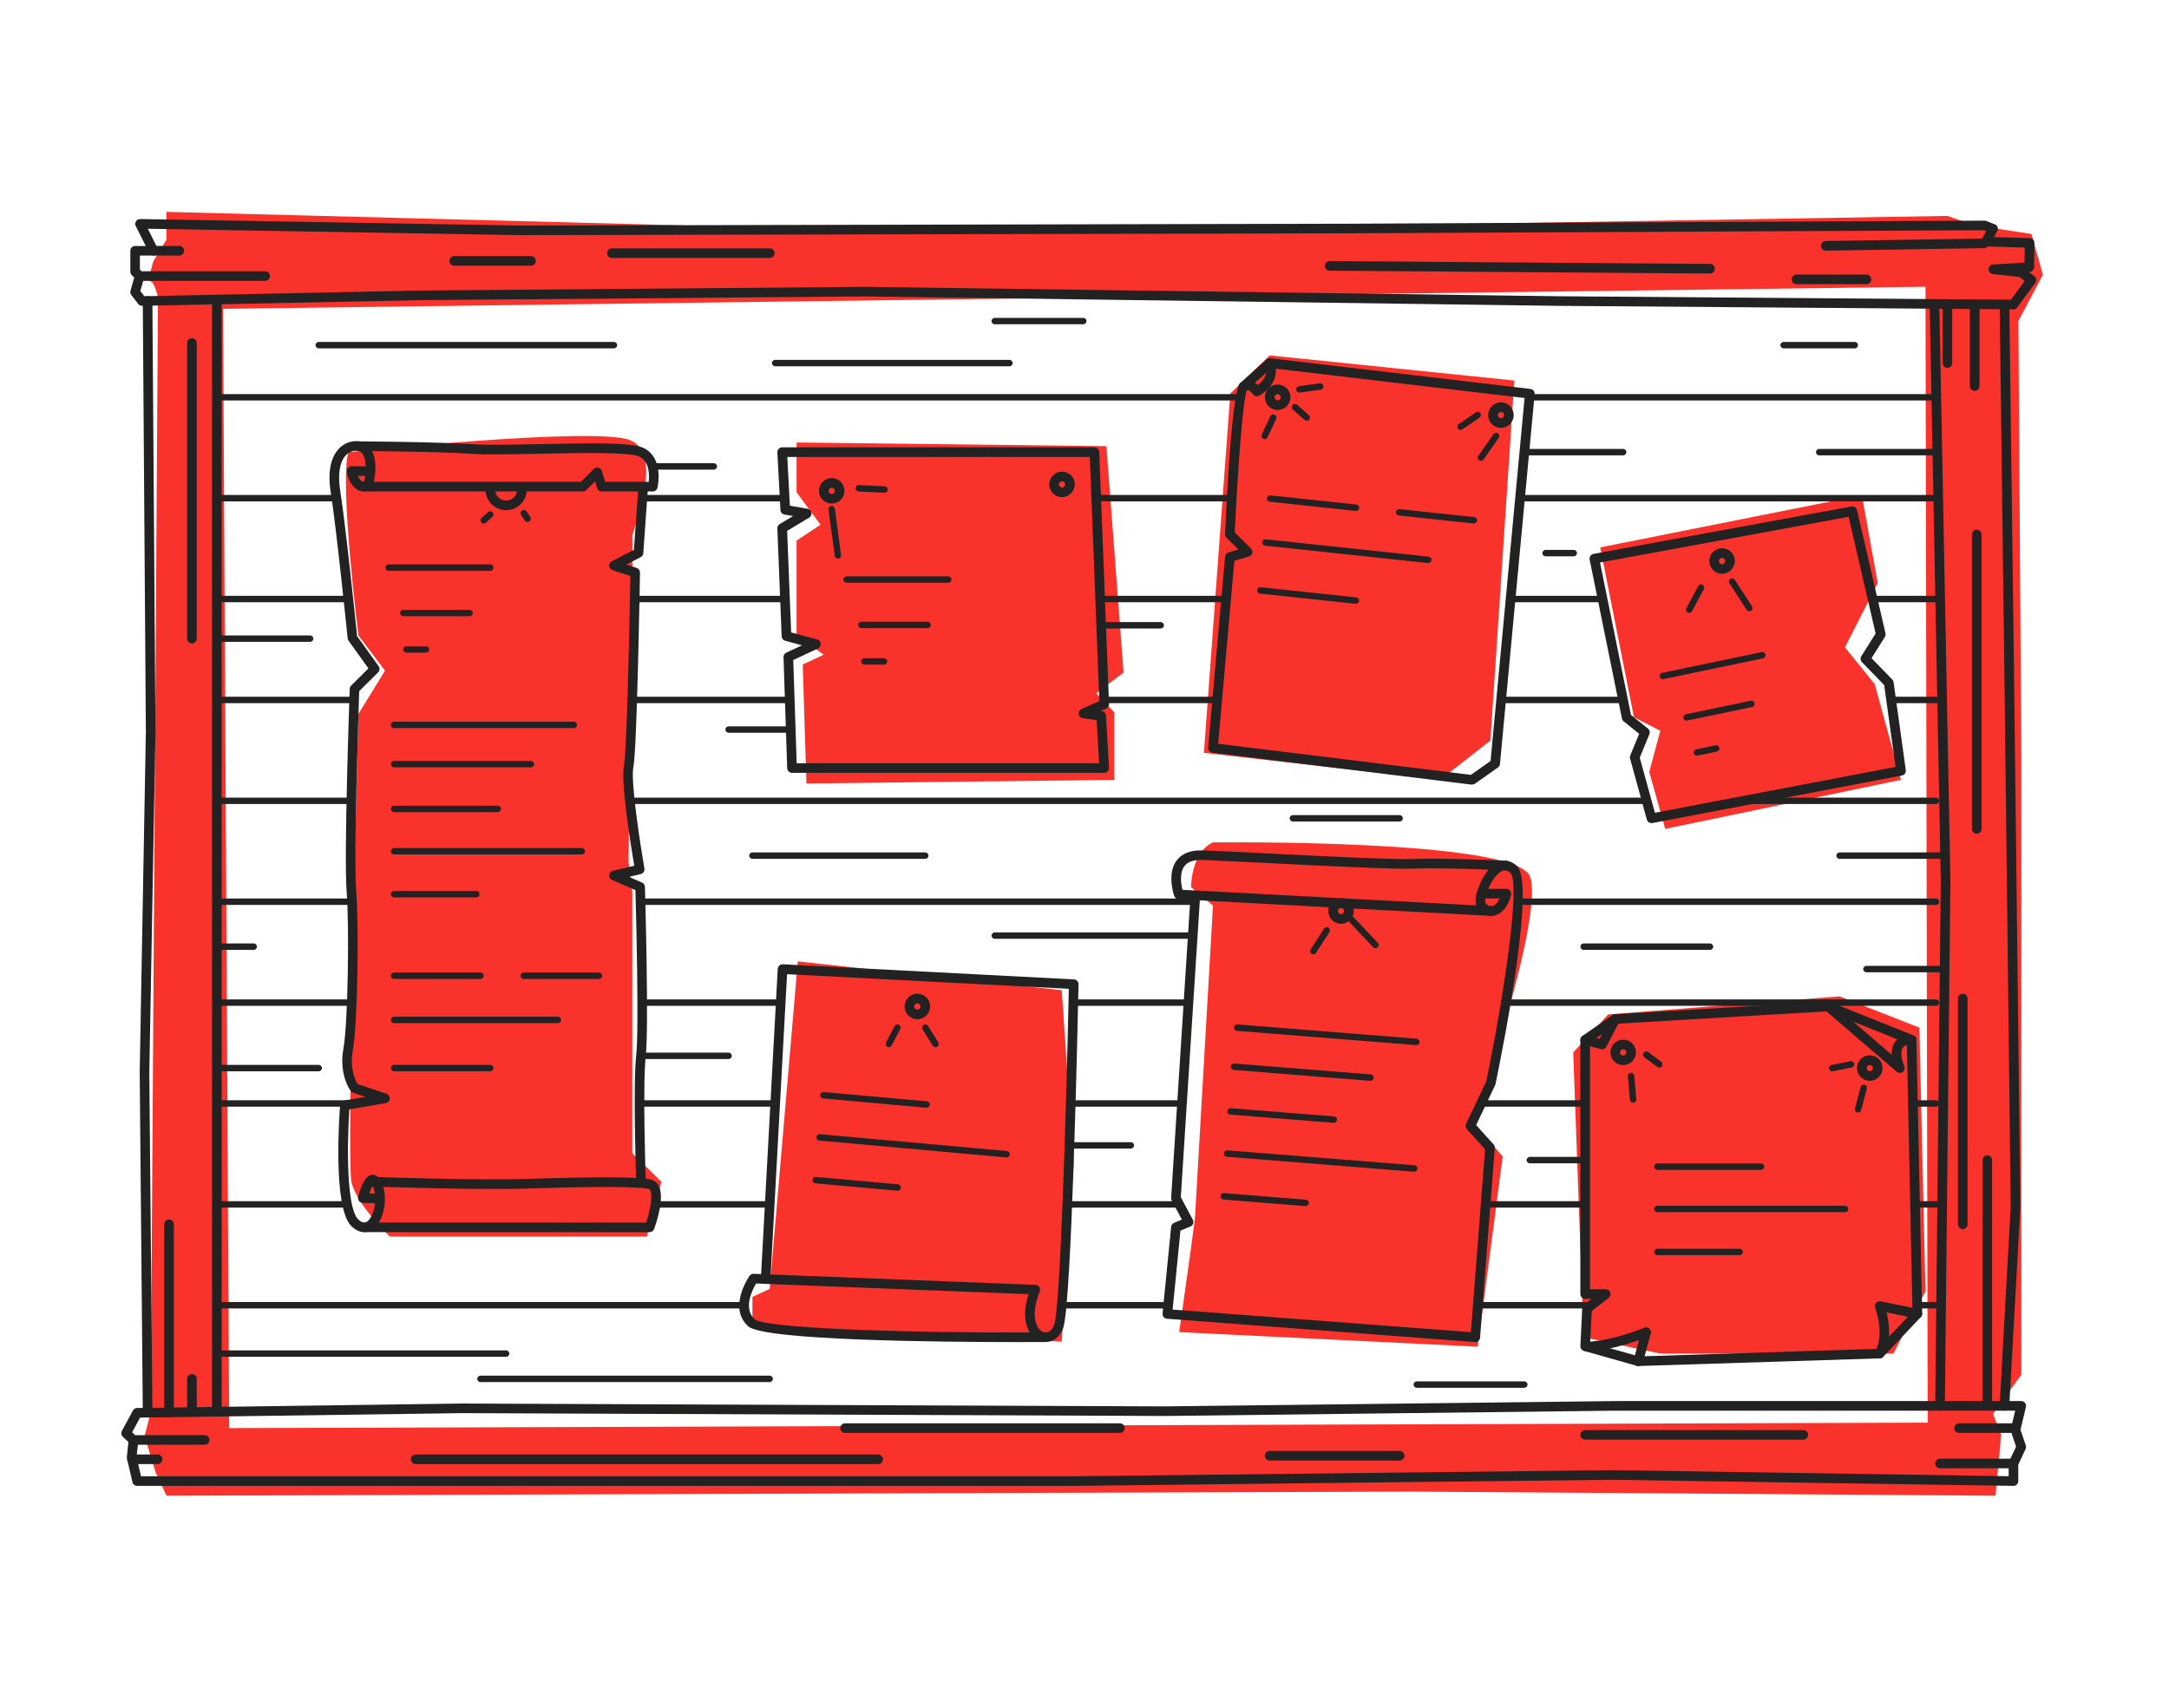 <?xml version="1.0" encoding="UTF-8"?>
<svg xmlns="http://www.w3.org/2000/svg" viewBox="0 0 677.07 533.16">

    <style>
        :root { fill:#222 }
        .accent { fill: #f9322c; }

        @media (prefers-color-scheme: dark) {
        :root {  fill: #f9322c; }
        .accent { fill:#dee2e6; }
        }
    </style>

    <path d="m637.71,85.81l-3.57-12.77-17.71-2.67-8.52-2.95-311.81,5.11-244.15-6.38v8.68l-4.02,6.64s-2.04,6.13-.89,6.38c1.15.26,2.28,4.85,2.28,4.85l-2.28,348.32-1.91,7.33,3.41,11.23,3.42,7.4,388.4-1.28,182.55,1.28,1.79-19.02-2.55-6.51,8.82-12.26v-193.02l-.91-135.96,7.66-14.43ZM71.54,445.88l-1.92-349.47,531.44-6.89.68,354.64-530.21,1.72Z" class="accent"/>
  <path d="m108.76,141.17c-2.88,9.49,3.12,57.24,3.12,57.24l8.3,10.98-8.3,13.53s-3.74,138.88-2.19,146.04c1.55,7.15,12.02,17.11,12.02,17.11h80.23l4.53-17.11-9.09-8.92v-81.71l-1.19-9.45s1.54-100.34,1.19-101.36,10.42-25.83-.75-30.13c-11.17-4.3-87.87,3.79-87.87,3.79Z" class="accent"/>
  <polygon points="248.66 138.15 248.66 153.71 256.13 163.81 248.66 168.79 248.66 198.28 257.14 204.41 250.58 207.47 251.73 244.62 347.86 243.48 347.86 222.41 342.2 216.47 350.73 209.96 345.37 139.3 248.66 138.15" class="accent"/>
  <polygon points="396.35 110.96 384.05 122.84 375.81 235.05 449.54 243.48 465.24 231.22 472.71 118.81 396.35 110.96" class="accent"/>
  <polygon points="499.52 170.9 510.05 223.94 518.28 228.15 514.83 240.98 519.81 258.79 593.4 243.48 585.21 213.6 575.92 202.11 586.15 182.01 581.2 154.62 499.52 170.9" class="accent"/>
  <polygon points="502 316.71 491.09 328.58 494.34 417.51 518.28 422.61 591.05 422.61 601.06 403.18 599.15 320.84 574.24 311.07 502 316.71" class="accent"/>
  <path d="m378.64,263.01c-6.85,3.06-6.85,13.98-6.85,13.98l6.85,5.74-5.63,97.66-1.21,9.19-3.7,26.33,93.2,4.55,7.78-59.41-9-10.34s22.31-65.49,17.47-77.17c-4.84-11.68-98.9-10.53-98.9-10.53Z" class="accent"/>
  <polygon points="249.05 300.15 240.26 402.41 234.88 404.9 234.88 414.47 331.42 418.88 335.16 363.54 331.42 309.15 249.05 300.15" class="accent"/>
  <path d="m628.48,96.57h-.01l-142.18-1.08-216.77-2.94-137.84,1.15-87.3,1.79c-.47.02-.93-.21-1.22-.58l-2.17-2.81c-.29-.38-.39-.87-.26-1.32l1.17-4.13-.78-.78c-.28-.28-.44-.66-.44-1.06v-6.51c0-.83.67-1.5,1.5-1.5h3.32l-3.13-6.24c-.23-.47-.21-1.03.07-1.47.28-.44.77-.7,1.3-.7l118.21,2.03,258.29-.57,199.24-.96c.19,0,.38.03.56.1l2.68,1.05c.41.16.72.49.87.9.14.41.1.86-.11,1.24l-1.06,1.85,11.19.31c.82.02,1.47.7,1.46,1.52l-.1,7.56c-.01.79-.63,1.43-1.41,1.48l-.26.02,1.74,1.31c.66.49.79,1.43.3,2.09l-5.65,7.66c-.28.38-.73.61-1.21.61Zm-358.96-7.02l216.8,2.94,141.41,1.08,4.31-5.85-1.66-1.25-8.28-.91c-.77-.09-1.35-.75-1.34-1.53.02-.78.63-1.41,1.41-1.46l9.81-.59.06-4.69-12.21-.34c-.53-.01-1.01-.31-1.27-.76-.26-.46-.26-1.02,0-1.48l1.44-2.52-.8-.31-198.96.96-258.32.57-115.77-1.99,3.1,6.2c.23.47.21,1.02-.06,1.46-.27.44-.76.71-1.28.71h-4.24v4.39l.96.97c.38.38.53.95.38,1.47l-1.2,4.25,1.25,1.61,86.56-1.77,137.89-1.15Z" />
  <path d="m46.07,441.83c-.82,0-1.49-.66-1.5-1.49l-.96-105.51,1.92-106.32-.96-134.55c0-.83.66-1.5,1.49-1.51h.01c.82,0,1.49.66,1.5,1.49l.96,134.59-1.92,106.31.96,105.47c0,.83-.66,1.51-1.49,1.51h-.01Z" />
  <path d="m628.52,463.91h-.02l-125.36-1.91-167.61,1.91H42.81c-.7,0-1.3-.48-1.46-1.16l-1.72-7.4c-.04-.16-.05-.33-.03-.5l.49-4.62-1.76-1.66c-.49-.47-.61-1.21-.29-1.8l3.45-6.38c.26-.48.76-.78,1.3-.79l101.49-1.4,219.35.89,140.91-1.66h126.41c.46,0,.89.21,1.18.57.28.36.39.83.28,1.28l-1.7,7.11,1.66,4.89c.12.37.1.77-.06,1.12l-2.29,4.87v5.15c0,.4-.16.79-.45,1.07-.28.28-.66.43-1.05.43Zm-584.51-3h291.5l167.63-1.91,123.88,1.89v-3.97c0-.22.05-.44.14-.64l2.18-4.62-1.6-4.72c-.09-.27-.1-.56-.04-.83l1.36-5.68h-124.49l-140.92,1.66-219.34-.89-100.58,1.39-2.48,4.59,1.46,1.38c.34.32.51.78.46,1.25l-.55,5.11,1.4,6Z" />
  <path d="m67.69,442.25c-.83,0-1.5-.67-1.5-1.5V93.95c0-.83.67-1.5,1.5-1.5s1.5.67,1.5,1.5v346.8c0,.83-.67,1.5-1.5,1.5Z" />
  <path d="m605.6,440.42h-.02c-.83,0-1.49-.69-1.48-1.52l1.73-164.04-3.46-179.95c-.02-.83.64-1.51,1.47-1.53,0,0,.02,0,.03,0,.81,0,1.48.65,1.5,1.47l3.46,180-1.73,164.09c0,.82-.68,1.48-1.5,1.48Z" />
  <path d="m625.71,440.42s-.06,0-.08,0c-.83-.05-1.46-.75-1.41-1.58l3.44-62.12-1.91-161.57-1.53-120.06c-.01-.83.65-1.51,1.48-1.52.8.01,1.51.65,1.52,1.48l1.53,120.06,1.91,161.62s0,.07,0,.1l-3.45,62.17c-.04.8-.71,1.42-1.5,1.42Z" />
  <path d="m113.7,384.7c-1.13,0-2.52-.44-4.02-1.9-5.82-5.69-3.77-34.55-3.51-37.83.05-.68.56-1.25,1.24-1.36l6.67-1.16-3.88-1.3c-.29-.1-.54-.28-.72-.52-.15-.2-3.77-5.09-2.27-13.31,1.41-7.71,1.86-38.23,1-48.89-.89-11.07.89-61.23.96-63.37.01-.38.17-.74.44-1.01l5.4-5.36-6.21-8.66c-.15-.21-.25-.46-.27-.72-.04-.34-3.53-34.55-5.29-45.62-1.24-7.81.74-11.75,2.62-13.68,1.67-1.71,3.93-2.52,6.21-2.22,1.46.19,2.69.94,3.56,2.17,1.44,2.02,1.65,4.85,1.53,7.07v.02c0,.07,0,.14-.01.21-.08,1.22-.25,2.23-.36,2.78-.67,3.33-2.89,3.45-3.56,3.4-2.41-.16-4.7-3.1-4.9-6.28-.03-.41.12-.82.4-1.12.28-.3.68-.47,1.09-.47h4.37c-.05-1.64-.4-3.02-1-3.86-.4-.55-.88-.85-1.52-.94-1.33-.18-2.66.31-3.66,1.34-1.98,2.03-2.62,5.98-1.81,11.11,1.67,10.5,4.88,41.51,5.27,45.39l6.72,9.38c.43.6.36,1.42-.16,1.94l-5.89,5.84c-.2,5.8-1.77,52.17-.95,62.42.89,11.07.44,41.61-1.04,49.67-1.06,5.76.79,9.47,1.48,10.6l9.02,3.03c.65.22,1.07.85,1.02,1.54-.05.68-.56,1.25-1.24,1.36l-11.36,1.97c-.83,11.93-.81,30.85,2.7,34.29,1.59,1.55,2.45.99,2.77.78,1.26-.81,2.27-3.19,2.54-5.78l-3.84-.09c-.45-.01-.88-.23-1.16-.59-.28-.36-.38-.83-.27-1.27.75-3.08,2.13-6.78,4.42-6.91,2-.09,2.88,2.26,3.17,3.04,1.8,4.9.2,11.88-3.23,14.11-.48.31-1.36.75-2.48.75Zm1.57-12.09l1.77.04c-.09-.61-.23-1.21-.44-1.77-.11-.29-.2-.51-.29-.68-.32.53-.7,1.42-1.04,2.42Zm-3.55-224.03c.29.68.71,1.23,1.1,1.56.36.29.59.33.64.33.05-.03.26-.3.4-1,.06-.3.11-.6.16-.89h-2.29Z" />
  <path d="m203.79,153.44h-15.96c-.66,0-1.24-.43-1.43-1.05l-.66-2.11-2.72,2.72c-.28.28-.66.44-1.06.44h-68.23c-.83,0-1.5-.67-1.5-1.5s.67-1.5,1.5-1.5h67.61l4.03-4.03c.37-.37.91-.52,1.42-.4.51.12.92.51,1.07,1.01l1.07,3.42h13.57c.23-2.13.27-6.54-3.13-7.97-3.24-1.37-18.71-1.06-31.14-.81-8.44.17-16.41.33-20.85.03-11.19-.75-35.28-.89-35.52-.89-.83,0-1.5-.68-1.49-1.51,0-.83.68-1.49,1.5-1.49h0c.24,0,24.43.14,35.71.9,4.31.29,12.21.13,20.59-.04,17.24-.35,28.8-.46,32.36,1.04,6.82,2.88,4.8,12.18,4.71,12.57-.16.68-.76,1.17-1.46,1.17Z" />
  <path d="m200.09,370.46c-.81,0-1.47-.64-1.5-1.45-.04-1.24-1.01-30.47,0-39.54.92-8.12-.06-45.14-.24-51.56l-7.3-3.19c-.59-.26-.95-.87-.89-1.51s.52-1.18,1.15-1.33l6.67-1.59c-1-5.92-4.26-26.06-3.2-31.33.87-4.35,1.67-39.94,2-59.13l-5.59-1.83c-.57-.19-.98-.7-1.03-1.31-.05-.6.27-1.18.81-1.45l6.91-3.57,1.34-18.95c.06-.83.78-1.46,1.6-1.39.83.06,1.45.78,1.39,1.6l-1.4,19.79c-.04.52-.34.99-.81,1.23l-4.48,2.31,3.23,1.06c.62.2,1.04.79,1.03,1.45-.04,2.24-.91,54.97-2.07,60.78-.9,4.49,2.19,24.35,3.45,31.62.14.78-.36,1.53-1.13,1.72l-3.68.88,4.07,1.78c.53.23.88.75.9,1.33.05,1.79,1.27,43.87.25,52.94-1,8.85,0,38.8,0,39.1.03.83-.62,1.52-1.45,1.55-.02,0-.03,0-.05,0Z" />
  <path d="m202.77,384.7h0l-88.71-.02c-.83,0-1.5-.67-1.5-1.5s.67-1.5,1.5-1.5h0l87.65.02c1.16-3.48,2.18-8.39,1.25-10.1-.15-.28-.31-.37-.51-.41-2.45-.54-11.06-1-38.18-.1-15.19.51-47.78-.63-48.1-.64-.83-.03-1.48-.72-1.45-1.55s.75-1.46,1.55-1.45c.33.01,32.8,1.14,47.9.64,22.02-.73,35.12-.68,38.93.17,1.08.24,1.94.9,2.49,1.9,2.04,3.74-.81,11.95-1.41,13.56-.22.59-.78.98-1.41.98Z" />
  <path d="m344.7,241.29h-97.47c-.81,0-1.47-.64-1.5-1.45l-1.15-34.66c-.02-.6.32-1.15.86-1.41l4.9-2.29-5.23-1.42c-.63-.17-1.08-.73-1.11-1.39l-1.34-33.7c-.02-.55.26-1.06.73-1.35l4.19-2.51-2.72-.47c-.69-.12-1.21-.7-1.24-1.4l-.96-18c-.02-.41.13-.81.41-1.11s.68-.47,1.09-.47h97.47c.81,0,1.47.64,1.5,1.44l3.06,78.7c.02.62-.33,1.18-.89,1.43l-1.67.74.31.04c.71.1,1.25.68,1.29,1.4l.96,16.28c.02.41-.12.82-.41,1.12-.28.3-.68.47-1.09.47Zm-96.02-3h94.43l-.79-13.46-4.33-.6c-.66-.09-1.19-.61-1.28-1.28-.09-.66.27-1.31.88-1.58l5.58-2.46-2.97-76.24h-94.44l.81,15.22,5.52.95c.62.11,1.11.59,1.22,1.2.12.62-.16,1.24-.7,1.56l-6.9,4.14,1.26,31.71,8.13,2.2c.61.16,1.05.69,1.1,1.32s-.29,1.22-.86,1.49l-7.72,3.6,1.07,32.22Z" />
  <path d="m459.54,244.98c-.06,0-.12,0-.18-.01l-80.9-9.96c-.8-.1-1.38-.82-1.31-1.62l5.27-59.62c.05-.62.48-1.14,1.08-1.31l3.09-.89-3.73-3.69c-.3-.3-.46-.71-.44-1.14,2.14-45.52,4.19-46.84,4.96-47.34,1.86-1.21,3.84-.52,5.25.82,3.75-2.75,2.53-5.88,2.37-6.25-.22-.49-.16-1.07.16-1.5.32-.43.84-.67,1.38-.61l81.19,9.57c.81.1,1.39.82,1.32,1.63l-10.82,115.47c-.04.44-.27.83-.63,1.08l-7.18,5.07c-.25.18-.56.27-.87.27Zm-79.28-12.77l78.89,9.71,6.14-4.34,10.62-113.32-77.63-9.15c.17,2.51-.84,5.88-5.21,8.4-.68.39-1.55.19-1.99-.46-.02-.03-1.03-1.45-1.88-1.21-1.23,3.12-2.84,24.8-3.77,44.39l5.08,5.02c.38.37.53.92.4,1.44-.13.52-.53.92-1.04,1.07l-4.56,1.31-5.05,57.15Z" />
  <path d="m388.18,122.17c-.41,0-.82-.17-1.12-.5-.55-.62-.5-1.57.12-2.12l8.17-7.31c.62-.55,1.57-.5,2.12.12.55.62.5,1.57-.12,2.12l-8.17,7.31c-.29.26-.64.38-1,.38Z" />
  <path d="m460.52,419.01s-.08,0-.11,0l-96.13-7.28c-.4-.03-.78-.22-1.04-.53-.26-.31-.38-.71-.34-1.11l2.68-27.06c.05-.55.4-1.02.91-1.24l2.44-1.02-3.18-5.95c-.13-.25-.19-.52-.17-.8l6-93.57c.05-.83.76-1.45,1.59-1.4.83.05,1.45.77,1.4,1.59l-5.97,93.15,3.76,7.03c.2.37.23.81.09,1.21-.14.4-.44.72-.83.88l-3.13,1.31-2.44,24.65,93.1,7.05,4.43-57.1-5.69-6.29c-.41-.45-.5-1.1-.24-1.65l6.3-13.24c6.11-29.73,10.6-62.16,7.55-65.07-.99-.94-1.86-1.08-2.93-.47-1.67.97-3.09,3.27-3.98,5.4h5.64c.46,0,.9.22,1.18.59.28.37.38.84.27,1.29-1.55,6.11-5.16,6.59-6.25,6.59h0c-2.19,0-4.17-1.54-4.7-3.66-.71-2.85,2.2-10.4,6.33-12.8,2.23-1.3,4.54-.98,6.5.89,5.65,5.39-3.71,53.43-6.71,68.03-.02.12-.06.23-.11.34l-5.95,12.5,5.45,6.02c.28.31.42.71.38,1.12l-4.6,59.23c-.06.79-.72,1.38-1.49,1.38Zm3.14-138.52c-.08.47-.09.84-.03,1.08.2.79.97,1.39,1.79,1.39h0c1.04,0,2-.89,2.7-2.46h-4.47Z" />
  <path d="m465.73,285.95s-.05,0-.08,0l-97.76-5.19c-.61-.03-1.13-.43-1.33-1-.1-.28-2.37-6.86.69-11.05,1.64-2.25,4.39-3.33,8.18-3.2,4.02.13,11.79.52,20.78.97,17.51.88,39.3,1.96,44.93,1.71,8.57-.38,28.2.5,29.03.53.83.04,1.47.74,1.43,1.57-.04.83-.72,1.47-1.57,1.43-.2,0-20.33-.91-28.76-.53-5.77.26-27.64-.84-45.21-1.72-8.98-.45-16.73-.84-20.73-.97-2.74-.09-4.63.57-5.65,1.97-1.48,2.02-1.05,5.42-.56,7.35l96.71,5.13c.83.04,1.46.75,1.42,1.58-.04.8-.7,1.42-1.5,1.42Z" />
  <path d="m500.09,327.6c-.13,0-.26-.02-.39-.05l-5.27-1.44c-.56-.15-.98-.62-1.08-1.19-.1-.57.14-1.15.62-1.49l9.38-6.51c.57-.39,1.33-.35,1.85.11.52.46.66,1.2.34,1.82l-4.12,7.95c-.26.51-.78.81-1.33.81Zm-1.77-3.54l.99.27.78-1.5-1.77,1.23Z" />
  <path d="m511.39,426.51c-.14,0-.28-.02-.41-.06l-16.56-4.69c-.67-.19-1.12-.82-1.09-1.52l.57-11.78c.02-.44.23-.85.58-1.12l2.35-1.81h-2.01c-.83,0-1.5-.67-1.5-1.5v-79.37c0-.83.67-1.5,1.5-1.5s1.5.67,1.5,1.5v77.87h4.92c.64,0,1.21.41,1.42,1.02.21.61,0,1.28-.5,1.67l-5.29,4.08-.48,9.89,15.19,4.3,74.5-2.37,10.93-11.55-1.78-83.89-24.81-9.94-66.11,3.91c-.82.04-1.54-.58-1.59-1.41s.58-1.54,1.41-1.59l66.45-3.93c.22-.01.44.02.65.1l26.04,10.44c.56.22.93.76.94,1.36l1.82,85.5c0,.39-.14.78-.41,1.06l-11.78,12.45c-.27.29-.65.46-1.04.47l-75.35,2.39s-.03,0-.05,0Z" />
  <path d="m593.06,334.97c-.35,0-.7-.12-.98-.36l-22.4-19.24c-.63-.54-.7-1.49-.16-2.12.54-.63,1.49-.7,2.12-.16l18.88,16.22c-.06-1.3.14-2.67.89-3.8.71-1.09,2.18-2.38,5.32-2.34.83.01,1.49.69,1.48,1.52-.01.83-.74,1.48-1.52,1.48-1.41-.02-2.33.31-2.77.98-.99,1.51.07,4.71.52,5.71.29.64.09,1.4-.47,1.82-.27.2-.58.3-.9.3Z" />
  <path d="m586.74,424.11c-.24,0-.48-.06-.71-.18-.73-.39-1-1.3-.61-2.03,2.98-5.53-.05-13.51-.08-13.59-.2-.51-.1-1.09.25-1.51.35-.42.91-.61,1.44-.5l11.78,2.39c.81.16,1.34.96,1.17,1.77s-.95,1.34-1.77,1.17l-9.31-1.89c.81,3.22,1.66,8.92-.85,13.58-.27.5-.79.79-1.32.79Z" />
  <path d="m511.39,426.51c-.13,0-.26-.02-.4-.05-.8-.22-1.27-1.04-1.05-1.84l1.7-6.23c-3.57,1.28-10,3.27-16.26,3.57-.83.04-1.53-.6-1.57-1.43-.04-.83.6-1.53,1.43-1.57,8.6-.41,17.95-4.38,18.04-4.42.53-.23,1.14-.13,1.58.25.43.38.61.97.46,1.53l-2.49,9.1c-.18.67-.79,1.1-1.45,1.1Z" />
  <path d="m317.82,419.02c-23.95,0-79.37-.49-84.26-4.93-6.39-5.8.13-15.35.42-15.75.29-.42.77-.66,1.29-.64l2.32.09,5.19-95.31c.05-.83.77-1.45,1.58-1.42l90.89,4.72c.81.04,1.44.72,1.42,1.53-.21,10.27-2.13,100.55-4.83,107.49-.9,2.31-2.6,3.82-4.67,4.14-.29.04-.58.06-.88.06-.02,0-.04,0-.06,0-1.9.01-4.8.02-8.41.02Zm-81.81-18.29c-1.17,1.98-4.11,7.82-.44,11.14,3.28,2.86,45.82,4.25,85.88,4.15-1.1-1.79-2.42-5.54-.38-11.96l-85.05-3.33Zm4.57-2.82l82.64,3.24c.49.02.93.27,1.2.68s.32.92.14,1.37c-2.93,7.46-.95,10.81-.27,11.66.68.85,1.56,1.26,2.43,1.13.98-.15,1.82-.97,2.33-2.26,1.87-4.82,3.76-64.88,4.59-105.01l-87.95-4.57-5.11,93.77Z" />
  <path d="m515.52,256.99c-.66,0-1.26-.44-1.44-1.1l-5.24-19.06c-.09-.32-.07-.66.06-.97l2.78-6.75-4.85-3.9c-.27-.22-.46-.53-.53-.87l-10.08-49.63c-.08-.4,0-.81.23-1.14s.58-.56.97-.64l80.53-14.8c.79-.14,1.55.36,1.73,1.14l8.89,38.45c.09.39.02.8-.19,1.14l-4.17,6.62,6.47,6.66c.22.23.37.52.41.84l3.82,27.46c.11.79-.42,1.53-1.21,1.68l-77.88,14.84c-.09.02-.19.03-.28.03Zm-3.66-20.46l4.74,17.23,75.12-14.32-3.56-25.56-6.95-7.16c-.48-.5-.56-1.26-.19-1.84l4.47-7.09-8.42-36.44-77.61,14.26,9.67,47.61,5.3,4.26c.52.42.7,1.13.45,1.74l-3.01,7.31Z" />
  <path d="m157.99,159.28c-3.56,0-6.45-2.89-6.45-6.45,0-.83.67-1.5,1.5-1.5s1.5.67,1.5,1.5c0,1.9,1.55,3.45,3.45,3.45s3.45-1.55,3.45-3.45c0-.83.67-1.5,1.5-1.5s1.5.67,1.5,1.5c0,3.56-2.89,6.45-6.45,6.45Z" />
  <path d="m259.62,157.22c-2.19,0-3.98-1.78-3.98-3.98s1.78-3.98,3.98-3.98,3.98,1.78,3.98,3.98-1.78,3.98-3.98,3.98Zm0-4.95c-.54,0-.98.44-.98.98s.44.98.98.98.98-.44.98-.98-.44-.98-.98-.98Z" />
  <path d="m331.52,155.21c-2.19,0-3.98-1.78-3.98-3.98s1.78-3.98,3.98-3.98,3.98,1.78,3.98,3.98-1.78,3.98-3.98,3.98Zm0-4.95c-.54,0-.98.44-.98.98s.44.98.98.98.98-.44.98-.98-.44-.98-.98-.98Z" />
  <path d="m398.83,128.01c-2.19,0-3.98-1.78-3.98-3.98s1.78-3.98,3.98-3.98,3.98,1.78,3.98,3.98-1.78,3.98-3.98,3.98Zm0-4.95c-.54,0-.98.44-.98.98s.44.98.98.98.98-.44.98-.98-.44-.98-.98-.98Z" />
  <path d="m468.53,133.57c-2.19,0-3.98-1.78-3.98-3.98s1.78-3.98,3.98-3.98,3.98,1.78,3.98,3.98-1.78,3.98-3.98,3.98Zm0-4.95c-.54,0-.98.44-.98.98s.44.98.98.98.98-.44.98-.98-.44-.98-.98-.98Z" />
  <path d="m537.56,179.14c-2.19,0-3.98-1.78-3.98-3.98s1.78-3.98,3.98-3.98,3.98,1.78,3.98,3.98-1.78,3.98-3.98,3.98Zm0-4.95c-.54,0-.98.44-.98.98s.44.98.98.98.98-.44.98-.98-.44-.98-.98-.98Z" />
  <path d="m506.68,332.55c-2.19,0-3.98-1.78-3.98-3.98s1.78-3.98,3.98-3.98,3.98,1.78,3.98,3.98-1.78,3.98-3.98,3.98Zm0-4.95c-.54,0-.98.44-.98.98s.44.98.98.98.98-.44.98-.98-.44-.98-.98-.98Z" />
  <path d="m583.67,337.45c-2.19,0-3.98-1.78-3.98-3.98s1.78-3.98,3.98-3.98,3.98,1.78,3.98,3.98-1.78,3.98-3.98,3.98Zm0-4.95c-.54,0-.98.44-.98.98s.44.98.98.98.98-.44.98-.98-.44-.98-.98-.98Z" />
  <path d="m418.61,288.42c-2.19,0-3.98-1.78-3.98-3.98s1.78-3.98,3.98-3.98,3.98,1.78,3.98,3.98-1.78,3.98-3.98,3.98Zm0-4.95c-.54,0-.98.44-.98.98s.44.98.98.98.98-.44.98-.98-.44-.98-.98-.98Z" />
  <path d="m286.36,318.21c-2.19,0-3.98-1.78-3.98-3.98s1.78-3.98,3.98-3.98,3.98,1.78,3.98,3.98-1.78,3.98-3.98,3.98Zm0-4.95c-.54,0-.98.44-.98.98s.44.98.98.98.98-.44.98-.98-.44-.98-.98-.98Z" />
  <path d="m82.77,87.7h-39.19c-.83,0-1.5-.67-1.5-1.5s.67-1.5,1.5-1.5h39.19c.83,0,1.5.67,1.5,1.5s-.67,1.5-1.5,1.5Z" />
  <path d="m55.96,79.78h-8.04c-.83,0-1.5-.67-1.5-1.5s.67-1.5,1.5-1.5h8.04c.83,0,1.5.67,1.5,1.5s-.67,1.5-1.5,1.5Z" />
  <path d="m569.92,78.25c-.82,0-1.49-.66-1.5-1.48-.01-.83.65-1.51,1.48-1.52l49.4-.77h.02c.82,0,1.49.66,1.5,1.48.01.83-.65,1.51-1.48,1.52l-49.4.77h-.02Z" />
  <path d="m533.79,85.4h-.01l-118.72-.89c-.83,0-1.5-.68-1.49-1.51,0-.82.68-1.49,1.5-1.49h.01l118.72.89c.83,0,1.5.68,1.49,1.51,0,.82-.68,1.49-1.5,1.49Z" />
  <path d="m240.3,80.55h-49.28c-.83,0-1.5-.67-1.5-1.5s.67-1.5,1.5-1.5h49.28c.83,0,1.5.67,1.5,1.5s-.67,1.5-1.5,1.5Z" />
  <path d="m165.75,82.97h-23.94c-.83,0-1.5-.67-1.5-1.5s.67-1.5,1.5-1.5h23.94c.83,0,1.5.67,1.5,1.5s-.67,1.5-1.5,1.5Z" />
  <path d="m582.62,88.72h-21.83c-.83,0-1.5-.67-1.5-1.5s.67-1.5,1.5-1.5h21.83c.83,0,1.5.67,1.5,1.5s-.67,1.5-1.5,1.5Z" />
  <path d="m59.92,200.89c-.83,0-1.5-.67-1.5-1.5v-92.3c0-.83.67-1.5,1.5-1.5s1.5.67,1.5,1.5v92.3c0,.83-.67,1.5-1.5,1.5Z" />
  <path d="m52.77,442.45c-.83,0-1.5-.67-1.5-1.5v-58.71c0-.83.67-1.5,1.5-1.5s1.5.67,1.5,1.5v58.71c0,.83-.67,1.5-1.5,1.5Z" />
  <path d="m59.92,442.25c-.83,0-1.5-.67-1.5-1.5v-10.25c0-.83.67-1.5,1.5-1.5s1.5.67,1.5,1.5v10.25c0,.83-.67,1.5-1.5,1.5Z" />
  <path d="m63.88,451.08h-21.26c-.83,0-1.5-.67-1.5-1.5s.67-1.5,1.5-1.5h21.26c.83,0,1.5.67,1.5,1.5s-.67,1.5-1.5,1.5Z" />
  <path d="m49.2,457.11h-7.97c-.83,0-1.5-.67-1.5-1.5s.67-1.5,1.5-1.5h7.97c.83,0,1.5.67,1.5,1.5s-.67,1.5-1.5,1.5Z" />
  <path d="m629.15,447.38h-17.62c-.83,0-1.5-.67-1.5-1.5s.67-1.5,1.5-1.5h17.62c.83,0,1.5.67,1.5,1.5s-.67,1.5-1.5,1.5Z" />
  <path d="m628.52,458.42h-22.92c-.83,0-1.5-.67-1.5-1.5s.67-1.5,1.5-1.5h22.92c.83,0,1.5.67,1.5,1.5s-.67,1.5-1.5,1.5Z" />
  <path d="m562.9,449.48h-68.07c-.83,0-1.5-.67-1.5-1.5s.67-1.5,1.5-1.5h68.07c.83,0,1.5.67,1.5,1.5s-.67,1.5-1.5,1.5Z" />
  <path d="m274.13,457.11h-144.38c-.83,0-1.5-.67-1.5-1.5s.67-1.5,1.5-1.5h144.38c.83,0,1.5.67,1.5,1.5s-.67,1.5-1.5,1.5Z" />
  <path d="m349.58,447.38h-85.79c-.83,0-1.5-.67-1.5-1.5s.67-1.5,1.5-1.5h85.79c.83,0,1.5.67,1.5,1.5s-.67,1.5-1.5,1.5Z" />
  <path d="m436.9,456h-40.55c-.83,0-1.5-.67-1.5-1.5s.67-1.5,1.5-1.5h40.55c.83,0,1.5.67,1.5,1.5s-.67,1.5-1.5,1.5Z" />
  <path d="m607.9,114.86c-.83,0-1.5-.67-1.5-1.5v-18.29c0-.83.67-1.5,1.5-1.5s1.5.67,1.5,1.5v18.29c0,.83-.67,1.5-1.5,1.5Z" />
  <path d="m616.42,122.04c-.83,0-1.5-.67-1.5-1.5v-25.56c0-.83.67-1.5,1.5-1.5s1.5.67,1.5,1.5v25.56c0,.83-.67,1.5-1.5,1.5Z" />
  <path d="m612.69,383.74c-.83,0-1.5-.67-1.5-1.5v-70.49c0-.83.67-1.5,1.5-1.5s1.5.67,1.5,1.5v70.49c0,.83-.67,1.5-1.5,1.5Z" />
  <path d="m620.35,440.42c-.83,0-1.5-.67-1.5-1.5v-76.72c0-.83.67-1.5,1.5-1.5s1.5.67,1.5,1.5v76.72c0,.83-.67,1.5-1.5,1.5Z" />
  <path d="m617.06,260.29c-.83,0-1.5-.67-1.5-1.5v-91.92c0-.83.67-1.5,1.5-1.5s1.5.67,1.5,1.5v91.92c0,.83-.67,1.5-1.5,1.5Z" />
  <g>
    <path d="m604.33,125.04h-126.79c-.55,0-1-.45-1-1s.45-1,1-1h126.79c.55,0,1,.45,1,1s-.45,1-1,1Z" />
    <path d="m387.2,125.04H67.69c-.55,0-1-.45-1-1s.45-1,1-1h319.51c.55,0,1,.45,1,1s-.45,1-1,1Z" />
    <path d="m604.33,156.54h-129.9c-.55,0-1-.45-1-1s.45-1,1-1h129.9c.55,0,1,.45,1,1s-.45,1-1,1Z" />
    <path d="m384.05,156.54h-41.85c-.55,0-1-.45-1-1s.45-1,1-1h41.85c.55,0,1,.45,1,1s-.45,1-1,1Z" />
    <path d="m244.94,156.54h-44.21c-.55,0-1-.45-1-1s.45-1,1-1h44.21c.55,0,1,.45,1,1s-.45,1-1,1Z" />
    <path d="m104.36,156.54h-36.67c-.55,0-1-.45-1-1s.45-1,1-1h36.67c.55,0,1,.45,1,1s-.45,1-1,1Z" />
    <path d="m604.33,188.03h-19.12c-.55,0-1-.45-1-1s.45-1,1-1h19.12c.55,0,1,.45,1,1s-.45,1-1,1Z" />
    <path d="m500.25,188.03h-28.71c-.55,0-1-.45-1-1s.45-1,1-1h28.71c.55,0,1,.45,1,1s-.45,1-1,1Z" />
    <path d="m382.74,188.03h-38.62c-.55,0-1-.45-1-1s.45-1,1-1h38.62c.55,0,1,.45,1,1s-.45,1-1,1Z" />
    <path d="m245.04,188.03h-47.32c-.55,0-1-.45-1-1s.45-1,1-1h47.32c.55,0,1,.45,1,1s-.45,1-1,1Z" />
    <path d="m108.76,188.03h-41.06c-.55,0-1-.45-1-1s.45-1,1-1h41.06c.55,0,1,.45,1,1s-.45,1-1,1Z" />
    <path d="m604.33,219.53h-14c-.55,0-1-.45-1-1s.45-1,1-1h14c.55,0,1,.45,1,1s-.45,1-1,1Z" />
    <path d="m506.65,219.53h-38.06c-.55,0-1-.45-1-1s.45-1,1-1h38.06c.55,0,1,.45,1,1s-.45,1-1,1Z" />
    <path d="m379.96,219.53h-35.27c-.55,0-1-.45-1-1s.45-1,1-1h35.27c.55,0,1,.45,1,1s-.45,1-1,1Z" />
    <path d="m246.52,219.53h-49.14c-.55,0-1-.45-1-1s.45-1,1-1h49.14c.55,0,1,.45,1,1s-.45,1-1,1Z" />
    <path d="m110.56,219.53h-42.86c-.55,0-1-.45-1-1s.45-1,1-1h42.86c.55,0,1,.45,1,1s-.45,1-1,1Z" />
    <path d="m604.33,251.03h-60.18c-.55,0-1-.45-1-1s.45-1,1-1h60.18c.55,0,1,.45,1,1s-.45,1-1,1Z" />
    <path d="m514.02,251.03H196.63c-.55,0-1-.45-1-1s.45-1,1-1h317.39c.55,0,1,.45,1,1s-.45,1-1,1Z" />
    <path d="m109.69,251.03h-41.99c-.55,0-1-.45-1-1s.45-1,1-1h41.99c.55,0,1,.45,1,1s-.45,1-1,1Z" />
    <path d="m604.33,282.53h-130.43c-.55,0-1-.45-1-1s.45-1,1-1h130.43c.55,0,1,.45,1,1s-.45,1-1,1Z" />
    <path d="m373,282.53h-173.05c-.55,0-1-.45-1-1s.45-1,1-1h173.05c.55,0,1,.45,1,1s-.45,1-1,1Z" />
    <path d="m109.9,282.53h-42.21c-.55,0-1-.45-1-1s.45-1,1-1h42.21c.55,0,1,.45,1,1s-.45,1-1,1Z" />
    <path d="m604.33,314.03h-134.24c-.55,0-1-.45-1-1s.45-1,1-1h134.24c.55,0,1,.45,1,1s-.45,1-1,1Z" />
    <path d="m370.99,314.03h-35.95c-.55,0-1-.45-1-1s.45-1,1-1h35.95c.55,0,1,.45,1,1s-.45,1-1,1Z" />
    <path d="m243.7,314.03h-43.21c-.55,0-1-.45-1-1s.45-1,1-1h43.21c.55,0,1,.45,1,1s-.45,1-1,1Z" />
    <path d="m109.81,314.03h-42.12c-.55,0-1-.45-1-1s.45-1,1-1h42.12c.55,0,1,.45,1,1s-.45,1-1,1Z" />
    <path d="m604.33,345.52h-6.71c-.55,0-1-.45-1-1s.45-1,1-1h6.71c.55,0,1,.45,1,1s-.45,1-1,1Z" />
    <path d="m494.82,345.52h-32.51c-.55,0-1-.45-1-1s.45-1,1-1h32.51c.55,0,1,.45,1,1s-.45,1-1,1Z" />
    <path d="m368.97,345.52h-34.74c-.55,0-1-.45-1-1s.45-1,1-1h34.74c.55,0,1,.45,1,1s-.45,1-1,1Z" />
    <path d="m241.98,345.52h-41.67c-.55,0-1-.45-1-1s.45-1,1-1h41.67c.55,0,1,.45,1,1s-.45,1-1,1Z" />
    <path d="m110.91,345.52h-43.22c-.55,0-1-.45-1-1s.45-1,1-1h43.22c.55,0,1,.45,1,1s-.45,1-1,1Z" />
    <path d="m604.33,377.02h-6.54c-.55,0-1-.45-1-1s.45-1,1-1h6.54c.55,0,1,.45,1,1s-.45,1-1,1Z" />
    <path d="m494.34,377.02h-30.61c-.55,0-1-.45-1-1s.45-1,1-1h30.61c.55,0,1,.45,1,1s-.45,1-1,1Z" />
    <path d="m368.09,377.02h-34.93c-.55,0-1-.45-1-1s.45-1,1-1h34.93c.55,0,1,.45,1,1s-.45,1-1,1Z" />
    <path d="m240.26,377.02h-36.12c-.55,0-1-.45-1-1s.45-1,1-1h36.12c.55,0,1,.45,1,1s-.45,1-1,1Z" />
    <path d="m108.35,377.02h-40.66c-.55,0-1-.45-1-1s.45-1,1-1h40.66c.55,0,1,.45,1,1s-.45,1-1,1Z" />
    <path d="m604.33,408.52h-5.18c-.55,0-1-.45-1-1s.45-1,1-1h5.18c.55,0,1,.45,1,1s-.45,1-1,1Z" />
    <path d="m496.72,408.52h-35.43c-.55,0-1-.45-1-1s.45-1,1-1h35.43c.55,0,1,.45,1,1s-.45,1-1,1Z" />
    <path d="m364.66,408.52h-33.23c-.55,0-1-.45-1-1s.45-1,1-1h33.23c.55,0,1,.45,1,1s-.45,1-1,1Z" />
    <path d="m232.28,408.52H67.69c-.55,0-1-.45-1-1s.45-1,1-1h164.59c.55,0,1,.45,1,1s-.45,1-1,1Z" />
  </g>
  <path d="m191.66,108.76h-92.17c-.55,0-1-.45-1-1s.45-1,1-1h92.17c.55,0,1,.45,1,1s-.45,1-1,1Z" />
  <path d="m315.11,114.36h-73.13c-.55,0-1-.45-1-1s.45-1,1-1h73.13c.55,0,1,.45,1,1s-.45,1-1,1Z" />
  <path d="m338.15,101.24h-27.64c-.55,0-1-.45-1-1s.45-1,1-1h27.64c.55,0,1,.45,1,1s-.45,1-1,1Z" />
  <path d="m506.68,142.17h-30.85c-.55,0-1-.45-1-1s.45-1,1-1h30.85c.55,0,1,.45,1,1s-.45,1-1,1Z" />
  <path d="m578.98,108.76h-22.21c-.55,0-1-.45-1-1s.45-1,1-1h22.21c.55,0,1,.45,1,1s-.45,1-1,1Z" />
  <path d="m491.26,173.69h-8.79c-.55,0-1-.45-1-1s.45-1,1-1h8.79c.55,0,1,.45,1,1s-.45,1-1,1Z" />
  <path d="m288.83,268.14h-53.96c-.55,0-1-.45-1-1s.45-1,1-1h53.96c.55,0,1,.45,1,1s-.45,1-1,1Z" />
  <path d="m370.99,293.11h-60.47c-.55,0-1-.45-1-1s.45-1,1-1h60.47c.55,0,1,.45,1,1s-.45,1-1,1Z" />
  <path d="m436.9,256.49h-33.32c-.55,0-1-.45-1-1s.45-1,1-1h33.32c.55,0,1,.45,1,1s-.45,1-1,1Z" />
  <path d="m533.79,296.56h-39.45c-.55,0-1-.45-1-1s.45-1,1-1h39.45c.55,0,1,.45,1,1s-.45,1-1,1Z" />
  <path d="m494.34,363.2h-16.8c-.55,0-1-.45-1-1s.45-1,1-1h16.8c.55,0,1,.45,1,1s-.45,1-1,1Z" />
  <path d="m79.2,296.56h-11.5c-.55,0-1-.45-1-1s.45-1,1-1h11.5c.55,0,1,.45,1,1s-.45,1-1,1Z" />
  <path d="m99.49,334.47h-31.8c-.55,0-1-.45-1-1s.45-1,1-1h31.8c.55,0,1,.45,1,1s-.45,1-1,1Z" />
  <path d="m96.81,200.39h-29.12c-.55,0-1-.45-1-1s.45-1,1-1h29.12c.55,0,1,.45,1,1s-.45,1-1,1Z" />
  <path d="m603.87,142.17h-35.99c-.55,0-1-.45-1-1s.45-1,1-1h35.99c.55,0,1,.45,1,1s-.45,1-1,1Z" />
  <path d="m222.83,146.62h-19.13c-.55,0-1-.45-1-1s.45-1,1-1h19.13c.55,0,1,.45,1,1s-.45,1-1,1Z" />
  <path d="m157.99,423.61h-88.37c-.55,0-1-.45-1-1s.45-1,1-1h88.37c.55,0,1,.45,1,1s-.45,1-1,1Z" />
  <path d="m240.26,431.5h-90.28c-.55,0-1-.45-1-1s.45-1,1-1h90.28c.55,0,1,.45,1,1s-.45,1-1,1Z" />
  <path d="m475.83,433.28h-33.57c-.55,0-1-.45-1-1s.45-1,1-1h33.57c.55,0,1,.45,1,1s-.45,1-1,1Z" />
  <path d="m353.01,358.6h-18.37c-.55,0-1-.45-1-1s.45-1,1-1h18.37c.55,0,1,.45,1,1s-.45,1-1,1Z" />
  <path d="m227.44,330.64h-27.35c-.55,0-1-.45-1-1s.45-1,1-1h27.35c.55,0,1,.45,1,1s-.45,1-1,1Z" />
  <path d="m246.52,228.77h-19.08c-.55,0-1-.45-1-1s.45-1,1-1h19.08c.55,0,1,.45,1,1s-.45,1-1,1Z" />
  <path d="m362.33,196.22h-18.5c-.55,0-1-.45-1-1s.45-1,1-1h18.5c.55,0,1,.45,1,1s-.45,1-1,1Z" />
  <path d="m607.18,268.14h-32.94c-.55,0-1-.45-1-1s.45-1,1-1h32.94c.55,0,1,.45,1,1s-.45,1-1,1Z" />
  <path d="m607.03,303.56h-24.41c-.55,0-1-.45-1-1s.45-1,1-1h24.41c.55,0,1,.45,1,1s-.45,1-1,1Z" />
  <path d="m151,163.47c-.27,0-.54-.11-.74-.33-.37-.41-.34-1.04.07-1.41l2.03-1.85c.41-.37,1.04-.34,1.41.07.37.41.34,1.04-.07,1.41l-2.03,1.85c-.19.17-.43.26-.67.26Z" />
  <path d="m164.67,162.96c-.32,0-.64-.16-.83-.45l-1.15-1.72c-.31-.46-.18-1.08.28-1.39.46-.31,1.08-.18,1.39.28l1.15,1.72c.31.46.18,1.08-.28,1.39-.17.11-.36.17-.55.17Z" />
  <path d="m261.56,174.39c-.49,0-.92-.36-.99-.87l-1.94-14.43c-.07-.55.31-1.05.86-1.12.55-.07,1.05.31,1.12.86l1.94,14.43c.07.55-.31,1.05-.86,1.12-.05,0-.09,0-.13,0Z" />
  <path d="m276.11,153.83s-.03,0-.05,0l-8.04-.38c-.55-.03-.98-.49-.95-1.05.03-.55.5-.97,1.05-.95l8.04.38c.55.03.98.49.95,1.05-.03.54-.47.95-1,.95Z" />
  <path d="m394.77,137.11c-.14,0-.29-.03-.42-.09-.5-.23-.72-.83-.48-1.33l2.68-5.74c.23-.5.83-.72,1.33-.48.5.23.72.83.48,1.33l-2.68,5.74c-.17.36-.53.58-.91.58Z" />
  <path d="m407.92,131.37c-.23,0-.47-.08-.66-.25l-3.7-3.25c-.41-.36-.46-1-.09-1.41.36-.41,1-.46,1.41-.09l3.7,3.25c.41.36.46,1,.09,1.41-.2.22-.47.34-.75.34Z" />
  <path d="m405.62,122.56c-.49,0-.92-.36-.99-.86-.08-.55.31-1.05.85-1.13l6.51-.89c.54-.08,1.05.31,1.13.85s-.31,1.05-.85,1.13l-6.51.89s-.09,0-.14,0Z" />
  <path d="m455.92,134.24c-.32,0-.63-.15-.83-.44-.31-.46-.19-1.08.26-1.39l5.36-3.65c.46-.31,1.08-.19,1.39.26.31.46.19,1.08-.26,1.39l-5.36,3.65c-.17.12-.37.17-.56.17Z" />
  <path d="m462.3,143.88c-.2,0-.4-.06-.57-.18-.45-.32-.56-.94-.25-1.39l4.72-6.77c.32-.45.94-.56,1.39-.25.45.32.56.94.25,1.39l-4.72,6.77c-.19.28-.5.43-.82.43Z" />
  <path d="m527.28,191.37c-.16,0-.32-.04-.47-.12-.49-.26-.67-.87-.41-1.35l3.7-6.89c.26-.49.87-.67,1.35-.41.49.26.67.87.41,1.35l-3.7,6.89c-.18.34-.53.53-.88.53Z" />
  <path d="m546.08,190.86c-.33,0-.65-.16-.84-.46l-5.39-8.3c-.3-.46-.17-1.08.29-1.38.46-.3,1.08-.17,1.38.29l5.39,8.3c.3.46.17,1.08-.29,1.38-.17.11-.36.16-.54.16Z" />
  <path d="m429.37,296.05c-.27,0-.53-.11-.73-.31l-7.66-8.12c-.38-.4-.36-1.03.04-1.41.4-.38,1.03-.36,1.41.04l7.66,8.12c.38.4.36,1.03-.04,1.41-.19.18-.44.27-.69.27Z" />
  <path d="m409.96,297.96c-.19,0-.37-.05-.54-.16-.46-.3-.6-.92-.3-1.38l4.21-6.51c.3-.46.92-.6,1.38-.3.46.3.6.92.3,1.38l-4.21,6.51c-.19.3-.51.46-.84.46Z" />
  <path d="m509.79,344.3c-.51,0-.95-.39-1-.91l-.63-7.35c-.05-.55.36-1.03.91-1.08.55-.06,1.03.36,1.08.91l.63,7.35c.05.55-.36,1.03-.91,1.08-.03,0-.06,0-.09,0Z" />
  <path d="m517.96,333.33c-.21,0-.42-.06-.6-.2l-4.08-3.06c-.44-.33-.53-.96-.2-1.4.33-.44.96-.53,1.4-.2l4.08,3.06c.44.33.53.96.2,1.4-.2.26-.5.4-.8.4Z" />
  <path d="m571.96,334.47c-.47,0-.89-.33-.98-.81-.11-.54.25-1.07.79-1.17l5.87-1.15c.54-.11,1.07.25,1.17.79.11.54-.25,1.07-.79,1.17l-5.87,1.15c-.06.01-.13.02-.19.02Z" />
  <path d="m580,347.37c-.08,0-.17-.01-.26-.03-.53-.14-.85-.69-.71-1.22l1.79-6.74c.14-.53.68-.85,1.22-.71.53.14.85.69.71,1.22l-1.79,6.74c-.12.45-.52.74-.97.74Z" />
  <path d="m277.45,326.94c-.16,0-.32-.04-.46-.11-.49-.26-.68-.86-.42-1.35l2.68-5.11c.26-.49.86-.68,1.35-.42.49.26.68.86.42,1.35l-2.68,5.11c-.18.34-.53.54-.89.54Z" />
  <path d="m292.01,326.94c-.33,0-.66-.17-.85-.47l-3.17-5.11c-.29-.47-.15-1.09.32-1.38.47-.29,1.08-.15,1.38.32l3.17,5.11c.29.47.15,1.09-.32,1.38-.16.1-.35.15-.53.15Z" />
  <path d="m153.04,178.22h-31.73c-.55,0-1-.45-1-1s.45-1,1-1h31.73c.55,0,1,.45,1,1s-.45,1-1,1Z" />
  <path d="m146.58,192.39h-20.68c-.55,0-1-.45-1-1s.45-1,1-1h20.68c.55,0,1,.45,1,1s-.45,1-1,1Z" />
  <path d="m132.98,203.77h-6.13c-.55,0-1-.45-1-1s.45-1,1-1h6.13c.55,0,1,.45,1,1s-.45,1-1,1Z" />
  <path d="m296,181.94h-31.73c-.55,0-1-.45-1-1s.45-1,1-1h31.73c.55,0,1,.45,1,1s-.45,1-1,1Z" />
  <path d="m289.54,196.11h-20.68c-.55,0-1-.45-1-1s.45-1,1-1h20.68c.55,0,1,.45,1,1s-.45,1-1,1Z" />
  <path d="m275.95,207.5h-6.13c-.55,0-1-.45-1-1s.45-1,1-1h6.13c.55,0,1,.45,1,1s-.45,1-1,1Z" />
  <path d="m519.07,212.05c-.46,0-.88-.32-.98-.8-.11-.54.23-1.07.77-1.18l31.07-6.48c.54-.11,1.07.23,1.18.77.11.54-.23,1.07-.77,1.18l-31.07,6.48c-.07.01-.14.02-.21.02Z" />
  <path d="m526.46,224.99c-.46,0-.88-.32-.98-.8-.11-.54.23-1.07.77-1.18l20.25-4.22c.54-.11,1.07.23,1.18.77.11.54-.23,1.07-.77,1.18l-20.25,4.22c-.07.01-.14.02-.21.02Z" />
  <path d="m529.72,235.93c-.46,0-.88-.32-.98-.8-.11-.54.23-1.07.77-1.18l6-1.25c.54-.11,1.07.23,1.18.77.11.54-.23,1.07-.77,1.18l-6,1.25c-.07.01-.14.02-.21.02Z" />
  <path d="m179.13,227.33h-56.11c-.55,0-1-.45-1-1s.45-1,1-1h56.11c.55,0,1,.45,1,1s-.45,1-1,1Z" />
  <path d="m165.73,239.58h-42.7c-.55,0-1-.45-1-1s.45-1,1-1h42.7c.55,0,1,.45,1,1s-.45,1-1,1Z" />
  <path d="m155.39,253.56h-32.36c-.55,0-1-.45-1-1s.45-1,1-1h32.36c.55,0,1,.45,1,1s-.45,1-1,1Z" />
  <path d="m181.62,266.77h-58.6c-.55,0-1-.45-1-1s.45-1,1-1h58.6c.55,0,1,.45,1,1s-.45,1-1,1Z" />
  <path d="m148.69,280.18h-25.66c-.55,0-1-.45-1-1s.45-1,1-1h25.66c.55,0,1,.45,1,1s-.45,1-1,1Z" />
  <path d="m442.13,326.3s-.05,0-.08,0l-55.93-4.46c-.55-.04-.96-.53-.92-1.08.04-.55.52-.95,1.08-.92l55.93,4.46c.55.04.96.53.92,1.08-.04.52-.48.92-1,.92Z" />
  <path d="m427.8,337.45s-.05,0-.08,0l-42.57-3.4c-.55-.04-.96-.53-.92-1.08.04-.55.52-.95,1.08-.92l42.57,3.4c.55.04.96.53.92,1.08-.04.52-.48.92-1,.92Z" />
  <path d="m416.38,350.56s-.05,0-.08,0l-32.26-2.57c-.55-.04-.96-.53-.92-1.08.04-.55.51-.95,1.08-.92l32.26,2.57c.55.04.96.53.92,1.08-.04.52-.48.92-1,.92Z" />
  <path d="m441.48,365.82s-.05,0-.08,0l-58.41-4.66c-.55-.04-.96-.53-.92-1.08.04-.55.51-.96,1.08-.92l58.41,4.66c.55.04.96.53.92,1.08-.04.52-.48.92-1,.92Z" />
  <path d="m407.58,376.56s-.05,0-.08,0l-25.58-2.04c-.55-.04-.96-.53-.92-1.08.04-.55.51-.96,1.08-.92l25.58,2.04c.55.04.96.53.92,1.08-.04.52-.48.92-1,.92Z" />
  <path d="m289.26,345.85s-.06,0-.09,0l-32.23-2.9c-.55-.05-.96-.54-.91-1.09.05-.55.53-.95,1.09-.91l32.23,2.9c.55.05.96.54.91,1.09-.05.52-.48.91-1,.91Z" />
  <path d="m314.21,361.36s-.06,0-.09,0l-58.36-5.25c-.55-.05-.96-.54-.91-1.09.05-.55.53-.95,1.09-.91l58.36,5.25c.55.05.96.54.91,1.09-.05.52-.48.91-1,.91Z" />
  <path d="m280.2,371.76s-.06,0-.09,0l-25.56-2.3c-.55-.05-.96-.54-.91-1.09.05-.55.53-.94,1.09-.91l25.56,2.3c.55.05.96.54.91,1.09-.05.52-.48.91-1,.91Z" />
  <path d="m549.73,365.25h-32.36c-.55,0-1-.45-1-1s.45-1,1-1h32.36c.55,0,1,.45,1,1s-.45,1-1,1Z" />
  <path d="m575.96,378.46h-58.6c-.55,0-1-.45-1-1s.45-1,1-1h58.6c.55,0,1,.45,1,1s-.45,1-1,1Z" />
  <path d="m543.03,391.87h-25.66c-.55,0-1-.45-1-1s.45-1,1-1h25.66c.55,0,1,.45,1,1s-.45,1-1,1Z" />
  <path d="m149.99,305.64h-26.96c-.55,0-1-.45-1-1s.45-1,1-1h26.96c.55,0,1,.45,1,1s-.45,1-1,1Z" />
  <path d="m186.98,305.64h-23.47c-.55,0-1-.45-1-1s.45-1,1-1h23.47c.55,0,1,.45,1,1s-.45,1-1,1Z" />
  <path d="m174.15,319.43h-51.13c-.55,0-1-.45-1-1s.45-1,1-1h51.13c.55,0,1,.45,1,1s-.45,1-1,1Z" />
  <path d="m153.04,334.47h-30.01c-.55,0-1-.45-1-1s.45-1,1-1h30.01c.55,0,1,.45,1,1s-.45,1-1,1Z" />
  <path d="m423.29,159.52s-.07,0-.11,0l-26.81-2.86c-.55-.06-.95-.55-.89-1.1.06-.55.54-.95,1.1-.89l26.81,2.86c.55.06.95.55.89,1.1-.05.51-.49.89-.99.89Z" />
  <path d="m460.08,163.44s-.07,0-.11,0l-23.34-2.49c-.55-.06-.95-.55-.89-1.1.06-.55.55-.95,1.1-.89l23.34,2.49c.55.06.95.55.89,1.1-.05.51-.49.89-.99.89Z" />
  <path d="m445.86,175.79s-.07,0-.11,0l-50.84-5.42c-.55-.06-.95-.55-.89-1.1.06-.55.55-.95,1.1-.89l50.84,5.42c.55.06.95.55.89,1.1-.05.51-.49.89-.99.89Z" />
  <path d="m423.27,188.51s-.07,0-.11,0l-29.84-3.18c-.55-.06-.95-.55-.89-1.1s.55-.95,1.1-.89l29.84,3.18c.55.06.95.55.89,1.1-.05.51-.49.89-.99.89Z" />
</svg>
